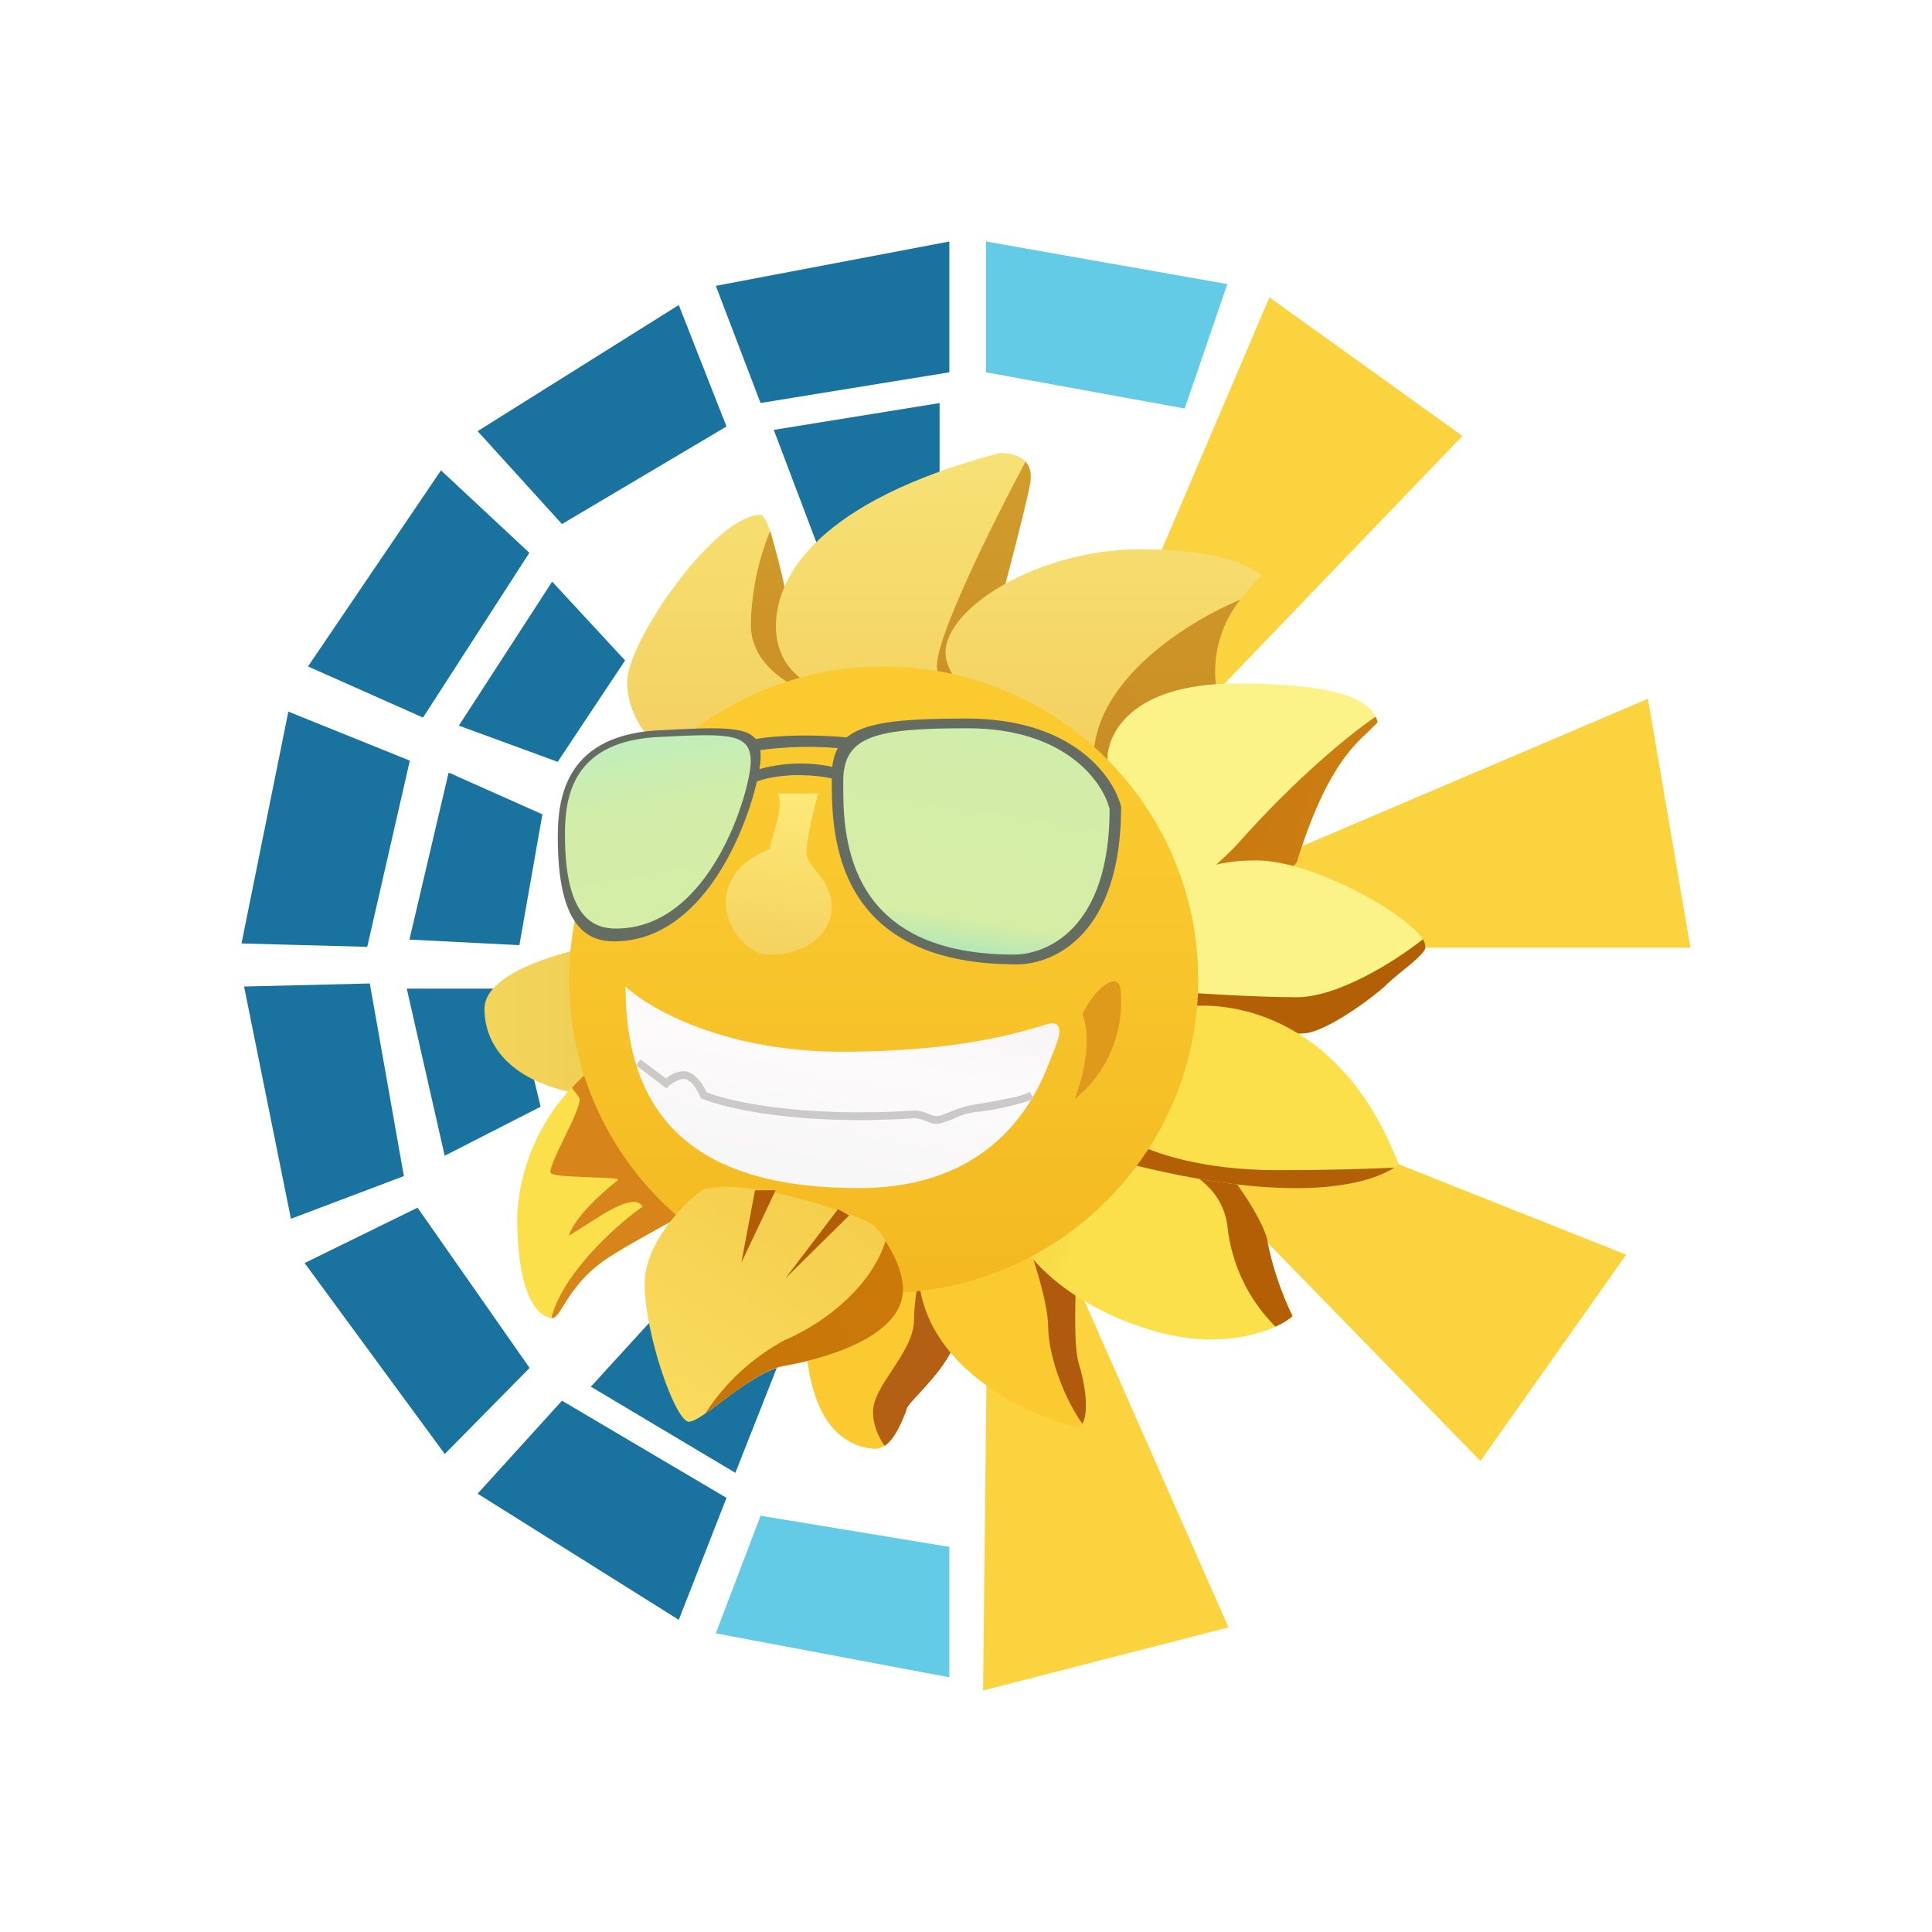 <svg width="24" height="24" viewBox="0 0 24 24" fill="none" xmlns="http://www.w3.org/2000/svg">
<rect x="0" y="0" width="24" height="24" fill="#333333" stroke="none"/>
<g clip-path="url(#clip0_328_40944)">
<path d="M24 0H0V24H24V0Z" fill="white"/>
<path d="M10.861 17.998C10.109 17.94 9.987 16.955 10.019 16.463L10.231 15.563L11.364 15.319C11.555 15.611 11.925 16.256 11.893 16.564C11.84 16.945 11.311 17.373 11.263 17.495C11.216 17.612 11.099 17.998 10.861 17.998Z" fill="url(#paint0_linear_328_40944)"/>
<path d="M10.988 17.958C10.914 17.852 10.845 17.709 10.845 17.539C10.845 17.375 10.967 17.195 11.089 17.01C11.221 16.809 11.354 16.602 11.354 16.396C11.354 16.163 11.422 15.792 11.481 15.512C11.677 15.835 11.92 16.316 11.888 16.565C11.857 16.83 11.597 17.116 11.422 17.306C11.343 17.391 11.279 17.46 11.264 17.497L11.253 17.539C11.205 17.651 11.126 17.868 10.988 17.963V17.958Z" fill="#B46014"/>
<path d="M13.112 15.346L15.261 20.216L12.212 21L12.265 16.145L13.112 15.346Z" fill="#FAD33F"/>
<path d="M11.413 15.897C11.524 17.024 12.789 17.591 13.398 17.734C13.541 17.639 13.493 17.231 13.398 16.924C13.324 16.675 13.366 15.77 13.398 15.346C12.688 15.06 11.296 14.764 11.413 15.897Z" fill="url(#paint1_linear_328_40944)"/>
<path d="M12.746 15.388C12.767 15.42 13.021 16.145 13.021 16.484C13.021 16.786 13.18 17.31 13.445 17.686C13.53 17.543 13.482 17.194 13.397 16.924C13.323 16.675 13.366 15.769 13.397 15.346C13.267 15.293 13.135 15.247 13 15.208L12.746 15.393V15.388Z" fill="#B05A0D"/>
<path d="M15.193 13.596L20.201 15.586L18.39 18.149L15.076 14.75L15.193 13.596Z" fill="#FAD33F"/>
<path d="M15.748 15.443C15.722 15.157 15.198 14.464 15.15 14.437C13.806 13.722 12.201 14.702 12.683 15.443C13.16 16.184 14.309 16.64 15.028 16.64C15.606 16.64 15.955 16.444 16.061 16.348C15.918 16.061 15.811 15.757 15.743 15.443H15.748Z" fill="url(#paint2_linear_328_40944)"/>
<path d="M14.171 14.373C14.489 14.4 15.161 14.606 15.246 15.22C15.294 15.697 15.505 16.142 15.844 16.48C15.95 16.433 16.019 16.385 16.055 16.348C15.916 16.06 15.813 15.756 15.749 15.443C15.722 15.157 15.198 14.463 15.15 14.437C14.872 14.29 14.565 14.207 14.25 14.193L14.171 14.373Z" fill="#B25F05"/>
<path d="M6.716 13.748L5.524 14.357L5.053 12.281H6.361L6.716 13.748ZM9.733 16.781L9.135 18.296L7.34 17.226L8.394 16.072L9.733 16.781Z" fill="#1A739F"/>
<path d="M15.51 10.794L20.471 8.681L21 11.773H16.325L15.51 10.794ZM13.662 8.634L15.769 3.694L18.167 5.415L14.933 8.782L13.662 8.634Z" fill="#FAD33F"/>
<path d="M6.018 12.53C6.018 12.107 6.897 11.842 7.342 11.763C7.728 12.419 8.305 13.706 7.479 13.626C6.452 13.536 6.018 13.06 6.018 12.53Z" fill="url(#paint3_linear_328_40944)"/>
<path d="M12.249 4.625V3L15.246 3.529L14.717 5.075L12.249 4.625Z" fill="#63CBE6"/>
<path d="M11.793 4.625V3L8.892 3.551L9.448 5.006L11.793 4.625Z" fill="#1A739F"/>
<path d="M11.793 19.216V20.836L8.892 20.29L9.448 18.829L11.793 19.216Z" fill="#63CBE6"/>
<path d="M9.025 5.298L8.432 3.789L5.933 5.356L6.981 6.51L9.025 5.298ZM9.025 18.607L8.432 20.122L5.933 18.555L6.981 17.4L9.025 18.607ZM6.574 6.865L5.478 5.843L3.826 8.279L5.255 8.914L6.574 6.87V6.865ZM5.017 14.61L3.614 15.14L3.032 12.255L4.594 12.217L5.017 14.61ZM6.579 16.993L5.525 18.062L3.784 15.69L5.187 15.002L6.579 16.993ZM5.091 9.449L3.582 8.84L3 11.72L4.562 11.762L5.091 9.449ZM11.672 6.632V5.007L9.612 5.34L10.163 6.796L11.672 6.632ZM7.765 8.204L6.859 7.225L5.7 9.014L6.928 9.464L7.765 8.204ZM6.738 10.116L5.573 9.597L5.086 11.672L6.452 11.741L6.738 10.116Z" fill="#1A739F"/>
<path d="M7.791 8.47C7.791 8.946 8.146 9.29 8.32 9.402H10.163L9.898 8.089C9.803 7.522 9.58 6.395 9.448 6.395C8.882 6.395 7.791 7.967 7.791 8.47Z" fill="url(#paint4_linear_328_40944)"/>
<path d="M9.565 6.601C9.415 6.969 9.335 7.362 9.327 7.76C9.327 8.184 9.687 8.454 10.005 8.591L9.899 8.088C9.821 7.588 9.711 7.093 9.571 6.606L9.565 6.601Z" fill="url(#paint5_linear_328_40944)"/>
<path d="M6.424 15.108C6.441 14.758 6.531 14.416 6.688 14.104C6.844 13.791 7.065 13.514 7.335 13.292L9.373 14.631C8.95 14.843 7.997 15.341 7.573 15.611C7.049 15.944 6.975 16.373 6.858 16.373C6.737 16.373 6.424 16.204 6.424 15.103V15.108Z" fill="url(#paint6_linear_328_40944)"/>
<path d="M6.849 16.373C7.002 15.77 7.77 15.129 7.982 14.991C7.887 14.822 7.548 15.044 7.267 15.224L7.066 15.351C7.151 15.087 7.558 14.753 7.659 14.674L7.675 14.658C7.701 14.637 7.537 14.631 7.347 14.626C7.13 14.615 6.875 14.61 6.844 14.573C6.812 14.547 6.907 14.351 7.002 14.15C7.114 13.922 7.23 13.684 7.193 13.631C7.164 13.591 7.134 13.552 7.103 13.514C7.188 13.419 7.272 13.345 7.336 13.292L9.374 14.631C8.951 14.843 7.998 15.341 7.574 15.611C7.251 15.817 7.098 16.061 7.002 16.214C6.944 16.31 6.902 16.373 6.86 16.373H6.849Z" fill="#D7841A"/>
<path d="M9.639 7.776C9.639 8.274 9.989 8.491 10.168 8.539L12.08 8.782C12.307 7.962 12.763 6.252 12.8 5.987C12.853 5.653 12.535 5.627 12.419 5.627C10.163 6.225 9.639 7.157 9.639 7.776Z" fill="url(#paint7_linear_328_40944)"/>
<path d="M12.741 5.733C12.317 6.522 11.613 7.952 11.639 8.29C11.655 8.555 11.883 8.703 12.084 8.772C12.306 7.952 12.762 6.252 12.799 5.988C12.815 5.866 12.788 5.786 12.735 5.733H12.741Z" fill="url(#paint8_linear_328_40944)"/>
<path d="M15.102 8.491C15.001 7.903 15.44 7.353 15.674 7.157C15.589 7.046 15.16 6.823 14.165 6.823C12.921 6.823 11.745 7.538 11.745 8.11C11.745 8.57 12.751 9.338 13.254 9.661C13.91 9.518 15.197 9.084 15.102 8.496V8.491Z" fill="url(#paint9_linear_328_40944)"/>
<path d="M15.41 7.447C15.174 7.741 15.063 8.116 15.102 8.49C15.182 8.983 14.303 9.369 13.631 9.565C13.588 9.474 13.575 9.372 13.594 9.274C13.71 8.374 14.78 7.712 15.41 7.447Z" fill="url(#paint10_linear_328_40944)"/>
<path d="M15.361 8.49C14.022 8.49 13.736 9.147 13.757 9.47C13.662 10.952 15.457 11.503 16.108 10.714C16.537 9.327 16.965 9.163 17.114 8.967C17.018 8.564 16.155 8.49 15.367 8.49H15.361Z" fill="url(#paint11_linear_328_40944)"/>
<path d="M17.087 8.903C16.764 9.126 16.103 9.66 15.361 10.497C15.224 10.645 15.012 10.83 14.8 11C15.282 11.153 15.812 11.069 16.108 10.714C16.452 9.597 16.796 9.274 16.997 9.089L17.114 8.972C17.108 8.948 17.099 8.925 17.087 8.903Z" fill="url(#paint12_linear_328_40944)"/>
<path d="M15.601 10.688C14.838 10.688 14.595 11 14.547 11.047C14.388 11.507 14.348 11.998 14.43 12.477C14.573 13.245 15.892 12.837 16.178 12.837C16.463 12.837 17.088 12.361 17.21 12.244C17.326 12.122 17.713 11.858 17.713 11.768C17.713 11.476 16.368 10.688 15.606 10.688H15.601Z" fill="url(#paint13_linear_328_40944)"/>
<path d="M17.676 11.668C17.321 11.949 16.617 12.388 16.108 12.388C15.616 12.388 14.848 12.34 14.404 12.309L14.43 12.483C14.547 13.097 15.42 12.954 15.907 12.875C16.024 12.854 16.119 12.838 16.177 12.838C16.468 12.838 17.088 12.361 17.21 12.245C17.247 12.203 17.316 12.15 17.39 12.086C17.538 11.97 17.707 11.827 17.707 11.769C17.707 11.733 17.696 11.698 17.676 11.668Z" fill="#B25F05"/>
<path d="M17.374 14.462C16.648 12.572 15.203 12.387 14.573 12.53C14.398 12.916 14.043 13.854 14.043 14.462C16.516 15.082 17.257 14.558 17.379 14.462H17.374Z" fill="url(#paint14_linear_328_40944)"/>
<path d="M17.321 14.505C16.992 14.521 16.5 14.536 15.859 14.536C14.938 14.536 14.329 14.325 14.065 14.182C14.054 14.282 14.043 14.377 14.043 14.462C16.267 15.018 17.088 14.653 17.321 14.505Z" fill="#B25F05"/>
<path d="M10.977 16.062C13.135 16.062 14.885 14.32 14.885 12.171C14.885 10.021 13.135 8.279 10.977 8.279C8.82 8.279 7.07 10.021 7.07 12.171C7.07 14.32 8.82 16.062 10.977 16.062Z" fill="url(#paint15_linear_328_40944)"/>
<path d="M13.35 13.653C13.562 13.097 13.504 12.721 13.445 12.6C13.615 12.25 13.922 12.028 13.922 12.335C13.941 12.585 13.899 12.835 13.8 13.065C13.7 13.295 13.546 13.497 13.35 13.653Z" fill="#DF9A1C"/>
<path d="M8.247 9.069C7.024 9.106 6.929 9.905 6.929 10.403C6.929 11.504 7.289 11.694 7.628 11.694C8.919 11.694 9.449 9.783 9.449 9.402C9.449 9.021 9.158 9.021 8.247 9.069Z" fill="#656D62"/>
<path d="M10.549 9.307C10.158 9.262 9.762 9.269 9.373 9.328L9.342 9.19C9.5 9.153 9.956 9.106 10.559 9.164L10.549 9.307ZM9.839 9.63C9.649 9.64 9.469 9.672 9.352 9.73L9.294 9.598C9.656 9.468 10.049 9.449 10.422 9.545L10.384 9.683C10.226 9.64 10.03 9.625 9.839 9.63Z" fill="#656D62"/>
<path d="M12.011 8.926C13.334 8.926 13.837 9.656 13.927 10.022C13.927 11.62 13.085 11.98 12.63 11.98C10.285 11.98 10.333 10.26 10.333 9.64C10.333 9.021 10.788 8.926 12.011 8.926Z" fill="#656D62"/>
<path d="M10.455 13.065C8.993 13.065 8.056 12.525 7.771 12.255C7.771 14.002 8.776 14.759 10.666 14.759C12.562 14.759 12.969 13.351 13.086 13.065C13.208 12.779 13.16 12.731 13.086 12.71C13.017 12.684 12.276 13.065 10.455 13.065Z" fill="url(#paint16_linear_328_40944)"/>
<path d="M7.902 13.234L7.955 13.16L8.273 13.398C8.302 13.374 8.334 13.352 8.368 13.335C8.421 13.314 8.495 13.293 8.559 13.319C8.622 13.345 8.67 13.398 8.707 13.446C8.739 13.489 8.76 13.531 8.776 13.568C9.067 13.684 9.962 13.886 11.365 13.795C11.425 13.798 11.485 13.812 11.539 13.838L11.592 13.859C11.606 13.863 11.62 13.864 11.635 13.864L11.698 13.854L11.788 13.817L11.857 13.79C11.911 13.77 11.966 13.752 12.021 13.737L12.111 13.721L12.148 13.716C12.306 13.689 12.463 13.659 12.62 13.626C12.699 13.605 12.757 13.584 12.789 13.563L12.842 13.642C12.794 13.674 12.72 13.695 12.641 13.716C12.484 13.758 12.325 13.79 12.164 13.811H12.127C12.083 13.82 12.039 13.828 11.995 13.838C11.937 13.857 11.88 13.88 11.825 13.907L11.719 13.944C11.692 13.953 11.664 13.958 11.635 13.96C11.61 13.96 11.585 13.956 11.561 13.949L11.502 13.928L11.492 13.923C11.452 13.905 11.409 13.894 11.365 13.891C9.93 13.986 9.009 13.769 8.718 13.647L8.702 13.637L8.696 13.621C8.68 13.58 8.659 13.54 8.633 13.504C8.607 13.463 8.571 13.43 8.527 13.409C8.495 13.398 8.453 13.404 8.411 13.425C8.372 13.442 8.336 13.465 8.305 13.494L8.278 13.52L7.902 13.234Z" fill="#CBCAC9"/>
<path d="M10.163 9.857H9.66C9.755 10.037 9.565 10.429 9.565 10.546C9.184 10.689 9.014 10.953 9.014 11.218C9.014 11.483 9.252 11.859 9.565 11.859C10.02 11.859 10.332 11.594 10.332 11.266C10.332 10.932 10.047 10.789 10.02 10.62C10.004 10.487 10.11 10.053 10.163 9.857Z" fill="url(#paint17_linear_328_40944)"/>
<path d="M8.008 15.946C8.008 15.448 8.484 14.956 8.728 14.776C9.326 14.606 10.761 15.13 10.861 15.226C10.957 15.321 11.216 15.702 11.216 16.02C11.216 16.639 10.141 16.899 9.734 16.973C9.326 17.042 8.728 17.661 8.558 17.661C8.389 17.661 8.008 16.565 8.008 15.946Z" fill="url(#paint18_linear_328_40944)"/>
<path d="M11 15.416C11.106 15.575 11.217 15.813 11.217 16.014C11.217 16.639 10.142 16.898 9.734 16.967C9.501 17.01 9.205 17.232 8.956 17.417L8.76 17.56C9.006 17.178 9.345 16.865 9.745 16.649C10.311 16.406 10.841 15.935 11 15.416Z" fill="url(#paint19_linear_328_40944)"/>
<path d="M8.225 9.153C7.097 9.19 7.018 9.915 7.018 10.371C7.018 11.366 7.346 11.535 7.653 11.535C8.839 11.535 9.326 9.804 9.326 9.46C9.326 9.11 9.061 9.11 8.225 9.153Z" fill="url(#paint20_linear_328_40944)"/>
<path d="M12.021 9.047C13.239 9.047 13.705 9.719 13.784 10.053C13.784 11.53 13.011 11.858 12.593 11.858C10.433 11.858 10.475 10.275 10.475 9.703C10.475 9.132 10.899 9.047 12.021 9.047Z" fill="url(#paint21_linear_328_40944)"/>
<path d="M9.633 14.791L9.209 15.686L9.379 14.786H9.633V14.791ZM10.411 15.019L9.755 15.882L10.549 15.098L10.406 15.019H10.411Z" fill="#B25C06"/>
</g>
<defs>
<linearGradient id="paint0_linear_328_40944" x1="11.961" y1="3" x2="15.151" y2="21.325" gradientUnits="userSpaceOnUse">
<stop offset="0.15" stop-color="#B45A0F"/>
<stop offset="0.33" stop-color="#FACA30"/>
</linearGradient>
<linearGradient id="paint1_linear_328_40944" x1="11.983" y1="3.012" x2="15.18" y2="21.329" gradientUnits="userSpaceOnUse">
<stop offset="0.15" stop-color="#B45A0F"/>
<stop offset="0.33" stop-color="#FACA30"/>
</linearGradient>
<linearGradient id="paint2_linear_328_40944" x1="2.987" y1="9.221" x2="24.287" y2="15.189" gradientUnits="userSpaceOnUse">
<stop offset="0.27" stop-color="#DB8611"/>
<stop offset="0.53" stop-color="#FBE04C"/>
</linearGradient>
<linearGradient id="paint3_linear_328_40944" x1="3" y1="12.035" x2="22.591" y2="12.035" gradientUnits="userSpaceOnUse">
<stop stop-color="#F8E467"/>
<stop offset="1" stop-color="#D78519"/>
</linearGradient>
<linearGradient id="paint4_linear_328_40944" x1="12" y1="2.969" x2="12" y2="21.001" gradientUnits="userSpaceOnUse">
<stop stop-color="#FAED84"/>
<stop offset="1" stop-color="#E79D20"/>
</linearGradient>
<linearGradient id="paint5_linear_328_40944" x1="12.001" y1="3.001" x2="12.001" y2="21.001" gradientUnits="userSpaceOnUse">
<stop stop-color="#D8A935"/>
<stop offset="1" stop-color="#AE5C04"/>
</linearGradient>
<linearGradient id="paint6_linear_328_40944" x1="15.732" y1="4.113" x2="10.788" y2="22.721" gradientUnits="userSpaceOnUse">
<stop offset="0.27" stop-color="#DB8611"/>
<stop offset="0.53" stop-color="#FBE04C"/>
</linearGradient>
<linearGradient id="paint7_linear_328_40944" x1="11.999" y1="3.001" x2="11.999" y2="21.001" gradientUnits="userSpaceOnUse">
<stop stop-color="#FAED84"/>
<stop offset="1" stop-color="#E79D20"/>
</linearGradient>
<linearGradient id="paint8_linear_328_40944" x1="12.011" y1="3.002" x2="12.011" y2="21.002" gradientUnits="userSpaceOnUse">
<stop stop-color="#D8A935"/>
<stop offset="1" stop-color="#AE5C04"/>
</linearGradient>
<linearGradient id="paint9_linear_328_40944" x1="11.999" y1="3.001" x2="11.999" y2="21.001" gradientUnits="userSpaceOnUse">
<stop stop-color="#FAED84"/>
<stop offset="1" stop-color="#E79D20"/>
</linearGradient>
<linearGradient id="paint10_linear_328_40944" x1="12.015" y1="3" x2="12.015" y2="21" gradientUnits="userSpaceOnUse">
<stop stop-color="#D8A935"/>
<stop offset="1" stop-color="#AE5C04"/>
</linearGradient>
<linearGradient id="paint11_linear_328_40944" x1="21" y1="5.73" x2="3.884" y2="9.583" gradientUnits="userSpaceOnUse">
<stop offset="0.47" stop-color="#FBF387"/>
<stop offset="0.88" stop-color="#E59718"/>
</linearGradient>
<linearGradient id="paint12_linear_328_40944" x1="7.448" y1="14.859" x2="15.187" y2="17.044" gradientUnits="userSpaceOnUse">
<stop stop-color="#B76708"/>
<stop offset="1" stop-color="#CD7F13"/>
</linearGradient>
<linearGradient id="paint13_linear_328_40944" x1="21.001" y1="5.702" x2="3.857" y2="9.569" gradientUnits="userSpaceOnUse">
<stop offset="0.47" stop-color="#FBF387"/>
<stop offset="0.88" stop-color="#E59718"/>
</linearGradient>
<linearGradient id="paint14_linear_328_40944" x1="3" y1="9.225" x2="24.278" y2="15.164" gradientUnits="userSpaceOnUse">
<stop offset="0.27" stop-color="#DB8611"/>
<stop offset="0.53" stop-color="#FBE04C"/>
</linearGradient>
<linearGradient id="paint15_linear_328_40944" x1="11.999" y1="3.001" x2="11.999" y2="21.001" gradientUnits="userSpaceOnUse">
<stop stop-color="#FFD133"/>
<stop offset="0.46" stop-color="#F8C72D"/>
<stop offset="1" stop-color="#EFA914"/>
</linearGradient>
<linearGradient id="paint16_linear_328_40944" x1="12.53" y1="7.377" x2="10.134" y2="20.664" gradientUnits="userSpaceOnUse">
<stop stop-color="#DEDCD0"/>
<stop offset="0.45" stop-color="#FCFAFB"/>
<stop offset="1" stop-color="#E7E9E6"/>
</linearGradient>
<linearGradient id="paint17_linear_328_40944" x1="16.084" y1="3.001" x2="14.31" y2="22.824" gradientUnits="userSpaceOnUse">
<stop offset="0.17" stop-color="#F9CC38"/>
<stop offset="0.35" stop-color="#FFEE7E"/>
<stop offset="0.8" stop-color="#D8880B"/>
</linearGradient>
<linearGradient id="paint18_linear_328_40944" x1="14.97" y1="3.926" x2="4.195" y2="20.13" gradientUnits="userSpaceOnUse">
<stop stop-color="#E89D0E"/>
<stop offset="1" stop-color="#FEEE76"/>
</linearGradient>
<linearGradient id="paint19_linear_328_40944" x1="19.72" y1="3.001" x2="-1.223" y2="19.537" gradientUnits="userSpaceOnUse">
<stop stop-color="#B35D0A"/>
<stop offset="0.42" stop-color="#D27F08"/>
<stop offset="1" stop-color="#B5650B"/>
</linearGradient>
<linearGradient id="paint20_linear_328_40944" x1="11.999" y1="3.025" x2="15.096" y2="21.083" gradientUnits="userSpaceOnUse">
<stop offset="0.16" stop-color="#8DF1ED"/>
<stop offset="0.34" stop-color="#D2EDA9"/>
<stop offset="0.46" stop-color="#D6EDA5"/>
<stop offset="0.54" stop-color="#54D8ED"/>
<stop offset="0.9" stop-color="#1180AE"/>
</linearGradient>
<linearGradient id="paint21_linear_328_40944" x1="11.986" y1="3.001" x2="9.25" y2="20.887" gradientUnits="userSpaceOnUse">
<stop offset="0.16" stop-color="#8DF1ED"/>
<stop offset="0.34" stop-color="#D2EDA9"/>
<stop offset="0.46" stop-color="#D6EDA5"/>
<stop offset="0.54" stop-color="#54D8ED"/>
<stop offset="0.9" stop-color="#1180AE"/>
</linearGradient>
<clipPath id="clip0_328_40944">
<rect width="24" height="24" fill="white"/>
</clipPath>
</defs>
</svg>
